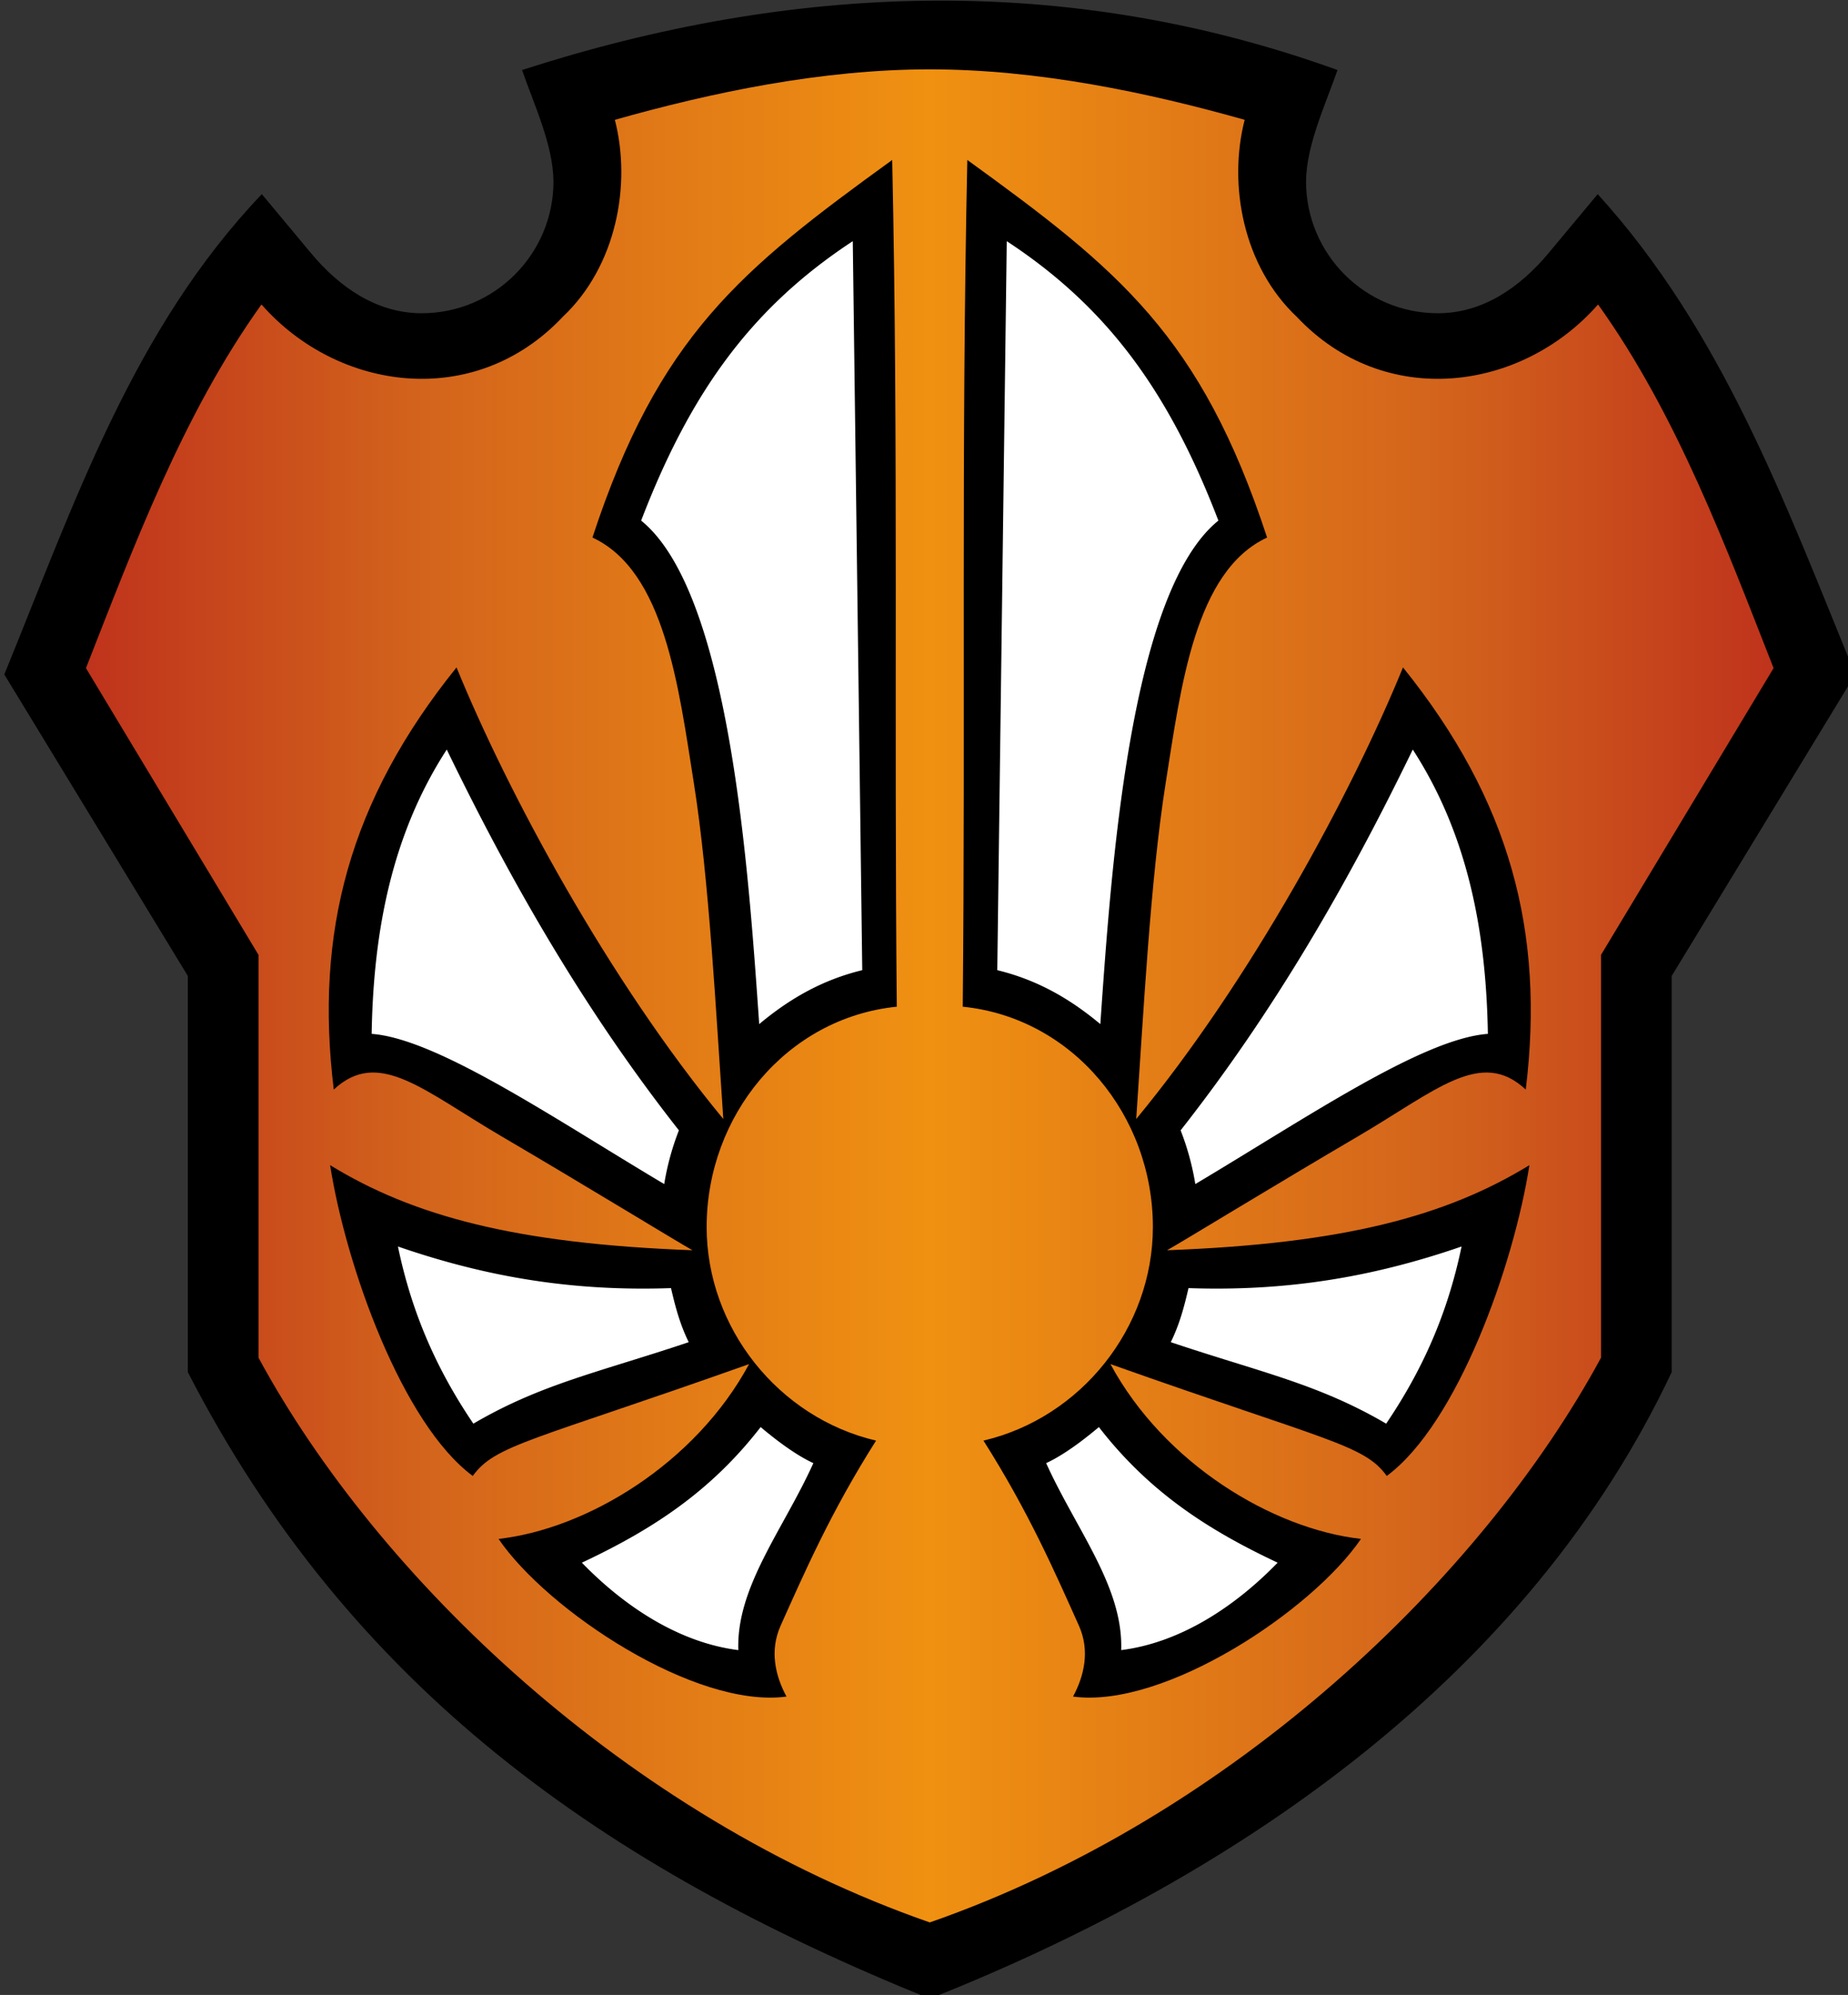 <svg xmlns="http://www.w3.org/2000/svg" xmlns:xlink="http://www.w3.org/1999/xlink" width="246.422" height="265.933" viewBox="0 0 65.199 70.361"><rect x="0" y="0" width="65.199" height="70.361" fill="#333333" stroke="none"/><defs><linearGradient id="a"><stop offset="0" style="stop-color:#bf331c;stop-opacity:1"/><stop offset=".2" style="stop-color:#d3641c;stop-opacity:1"/><stop offset=".5" style="stop-color:#f09111;stop-opacity:1"/><stop offset=".8" style="stop-color:#d3641c;stop-opacity:1"/><stop offset="1" style="stop-color:#bf331c;stop-opacity:1"/></linearGradient><linearGradient xlink:href="#a" id="b" x1="374.084" x2="598.768" y1="184.923" y2="184.923" gradientUnits="userSpaceOnUse"/></defs><g style="display:inline"><path d="M432.143 61.697c.832 2.387 1.862 4.872 2.693 7.37.83 2.497 1.461 5.006 1.494 7.445 0 9.696-7.86 17.557-17.557 17.556-5.94 0-10.913-3.422-14.716-7.986l-6.557-7.867c-17.113 17.945-24.927 41.012-34.285 63.928l24.433 40.125V235c21.67 42.08 55.311 65.812 98.778 83.393 42.21-16.759 80.015-43.607 98.777-83.393v-52.732l24.434-40.125c-9.448-23.146-17.749-45.731-34.285-63.928l-6.557 7.867c-3.804 4.564-8.776 7.986-14.717 7.986-9.696.001-17.557-7.86-17.557-17.556.033-2.439.664-4.948 1.495-7.446.83-2.497 1.86-4.982 2.693-7.369-36.12-13.036-72.724-11.576-108.566 0" style="display:inline;opacity:1;fill:#000;fill-opacity:1;stroke:none;stroke-width:1.002;stroke-linecap:butt;stroke-linejoin:miter;stroke-miterlimit:4;stroke-dasharray:none;stroke-opacity:1" transform="matrix(.265 0 0 .265 -96.1 -13.88)"/><path d="M444.502 68.324c2.225 8.665.192 19.506-6.941 26.223-11.715 12.44-29.94 9.92-40.086-1.623l-.065.033c-10.514 14.695-17.065 32.438-23.326 48.342l22.975 38.166v53.613c15.8 29.187 48.99 61.089 89.367 75.16 40.377-14.071 73.566-45.973 89.367-75.16v-53.613l22.975-38.166c-6.261-15.904-12.812-33.647-23.327-48.342l-.064-.033c-10.146 11.542-28.371 14.064-40.086 1.623-7.134-6.717-9.166-17.558-6.941-26.223-12.848-3.63-27.502-6.717-41.924-6.717s-29.076 3.086-41.924 6.717m36.924 5.342c.824 38.02.24 74.82.61 112.693-14.71 1.498-25.315 14.537-25.315 29.323 0 13.38 9.53 25.372 22.556 28.43-6.057 9.549-9.548 17.597-12.72 24.656-1.475 3.326-.69 6.652.795 9.41-12.151 1.639-31.834-11.453-38.334-20.983 11.803-1.333 26.22-10.049 33.35-23.265-28.928 10.262-33.782 10.72-36.784 14.886-9.404-6.951-16.905-27.992-18.992-41.365 11.051 6.758 24.646 10.453 48.242 11.324-2.104-1.174-14.718-8.892-25.299-15.088s-16.495-11.862-22.457-6.296c-2.555-20.924 2.065-38.467 16.344-56.188 6.817 16.715 20.265 41.64 35.517 60.104-.97-14.116-1.88-31.818-3.916-44.672-2.036-12.855-3.888-28.26-13.507-32.715 8.809-26.824 19.732-35.653 39.91-50.254m10 0c20.177 14.601 31.1 23.43 39.91 50.254-9.62 4.455-11.472 19.86-13.508 32.715-2.036 12.854-2.945 30.556-3.916 44.672 15.253-18.464 28.7-43.389 35.518-60.104 14.278 17.721 18.899 35.264 16.343 56.188-5.961-5.566-11.876.1-22.457 6.297-10.58 6.195-23.194 13.913-25.298 15.087 23.595-.871 37.19-4.566 48.242-11.324-2.087 13.373-9.589 34.414-18.992 41.365-3.002-4.167-7.856-4.624-36.784-14.886 7.129 13.216 21.547 21.932 33.35 23.265-6.5 9.53-26.183 22.622-38.334 20.983 1.485-2.758 2.27-6.084.795-9.41-3.172-7.06-6.663-15.107-12.72-24.657 13.025-3.057 22.556-15.05 22.556-28.43 0-14.785-10.605-27.824-25.315-29.322.37-37.872-.215-74.673.61-112.693" style="display:inline;opacity:1;fill:url(#b);fill-opacity:1;stroke:none;stroke-width:1.002;stroke-linecap:butt;stroke-linejoin:miter;stroke-miterlimit:4;stroke-dasharray:none;stroke-opacity:1" transform="matrix(.265 0 0 .265 -96.1 -13.88)"/><path d="M476.176 84.475c-13.303 8.73-21.533 19.879-28.176 37.19 11.884 9.62 14.301 46.887 15.719 67.013 4.13-3.453 8.487-5.909 13.719-7.178zm20.5 0-1.262 97.025c5.232 1.27 9.588 3.725 13.719 7.178 1.417-20.126 3.834-57.393 15.719-67.014-6.643-17.31-14.873-28.458-28.176-37.19m-74.555 67.662c-7.349 11.34-9.771 24.265-10 37.84 8.769.653 24.282 11.27 38.951 19.992a35 35 0 0 1 1.955-7.15c-12.372-15.739-22.183-32.688-30.906-50.682m128.61 0c-8.723 17.994-18.534 34.943-30.907 50.681a35 35 0 0 1 1.955 7.15c14.67-8.72 30.183-19.338 38.951-19.991-.228-13.575-2.65-26.5-10-37.84m-135.108 66.142c1.873 9.027 5.266 16.53 10.04 23.578 9.077-5.317 16.814-6.86 28.673-10.845-1.162-2.377-1.76-4.619-2.36-7.196-13.01.454-24.477-1.44-36.353-5.537m141.606 0c-11.876 4.097-23.344 5.99-36.354 5.537-.6 2.577-1.197 4.819-2.36 7.196 11.86 3.985 19.597 5.528 28.674 10.845 4.773-7.048 8.166-14.55 10.04-23.578m-93.319 24.034c-6.64 8.572-14.415 13.641-23.799 18.046 5.62 5.796 12.907 10.644 20.83 11.637-.286-8.412 5.963-15.99 9.99-24.885-2.808-1.292-5.834-3.808-7.02-4.799m45.031 0c-1.187.99-4.212 3.506-7.021 4.798 4.028 8.895 10.277 16.473 9.99 24.885 7.923-.993 15.21-5.841 20.83-11.637-9.383-4.405-17.158-9.474-23.799-18.046" style="display:inline;opacity:1;fill:#fff;fill-opacity:1;stroke:none;stroke-width:1px;stroke-linecap:butt;stroke-linejoin:miter;stroke-opacity:1" transform="matrix(.265 0 0 .265 -96.1 -13.88)"/></g></svg>